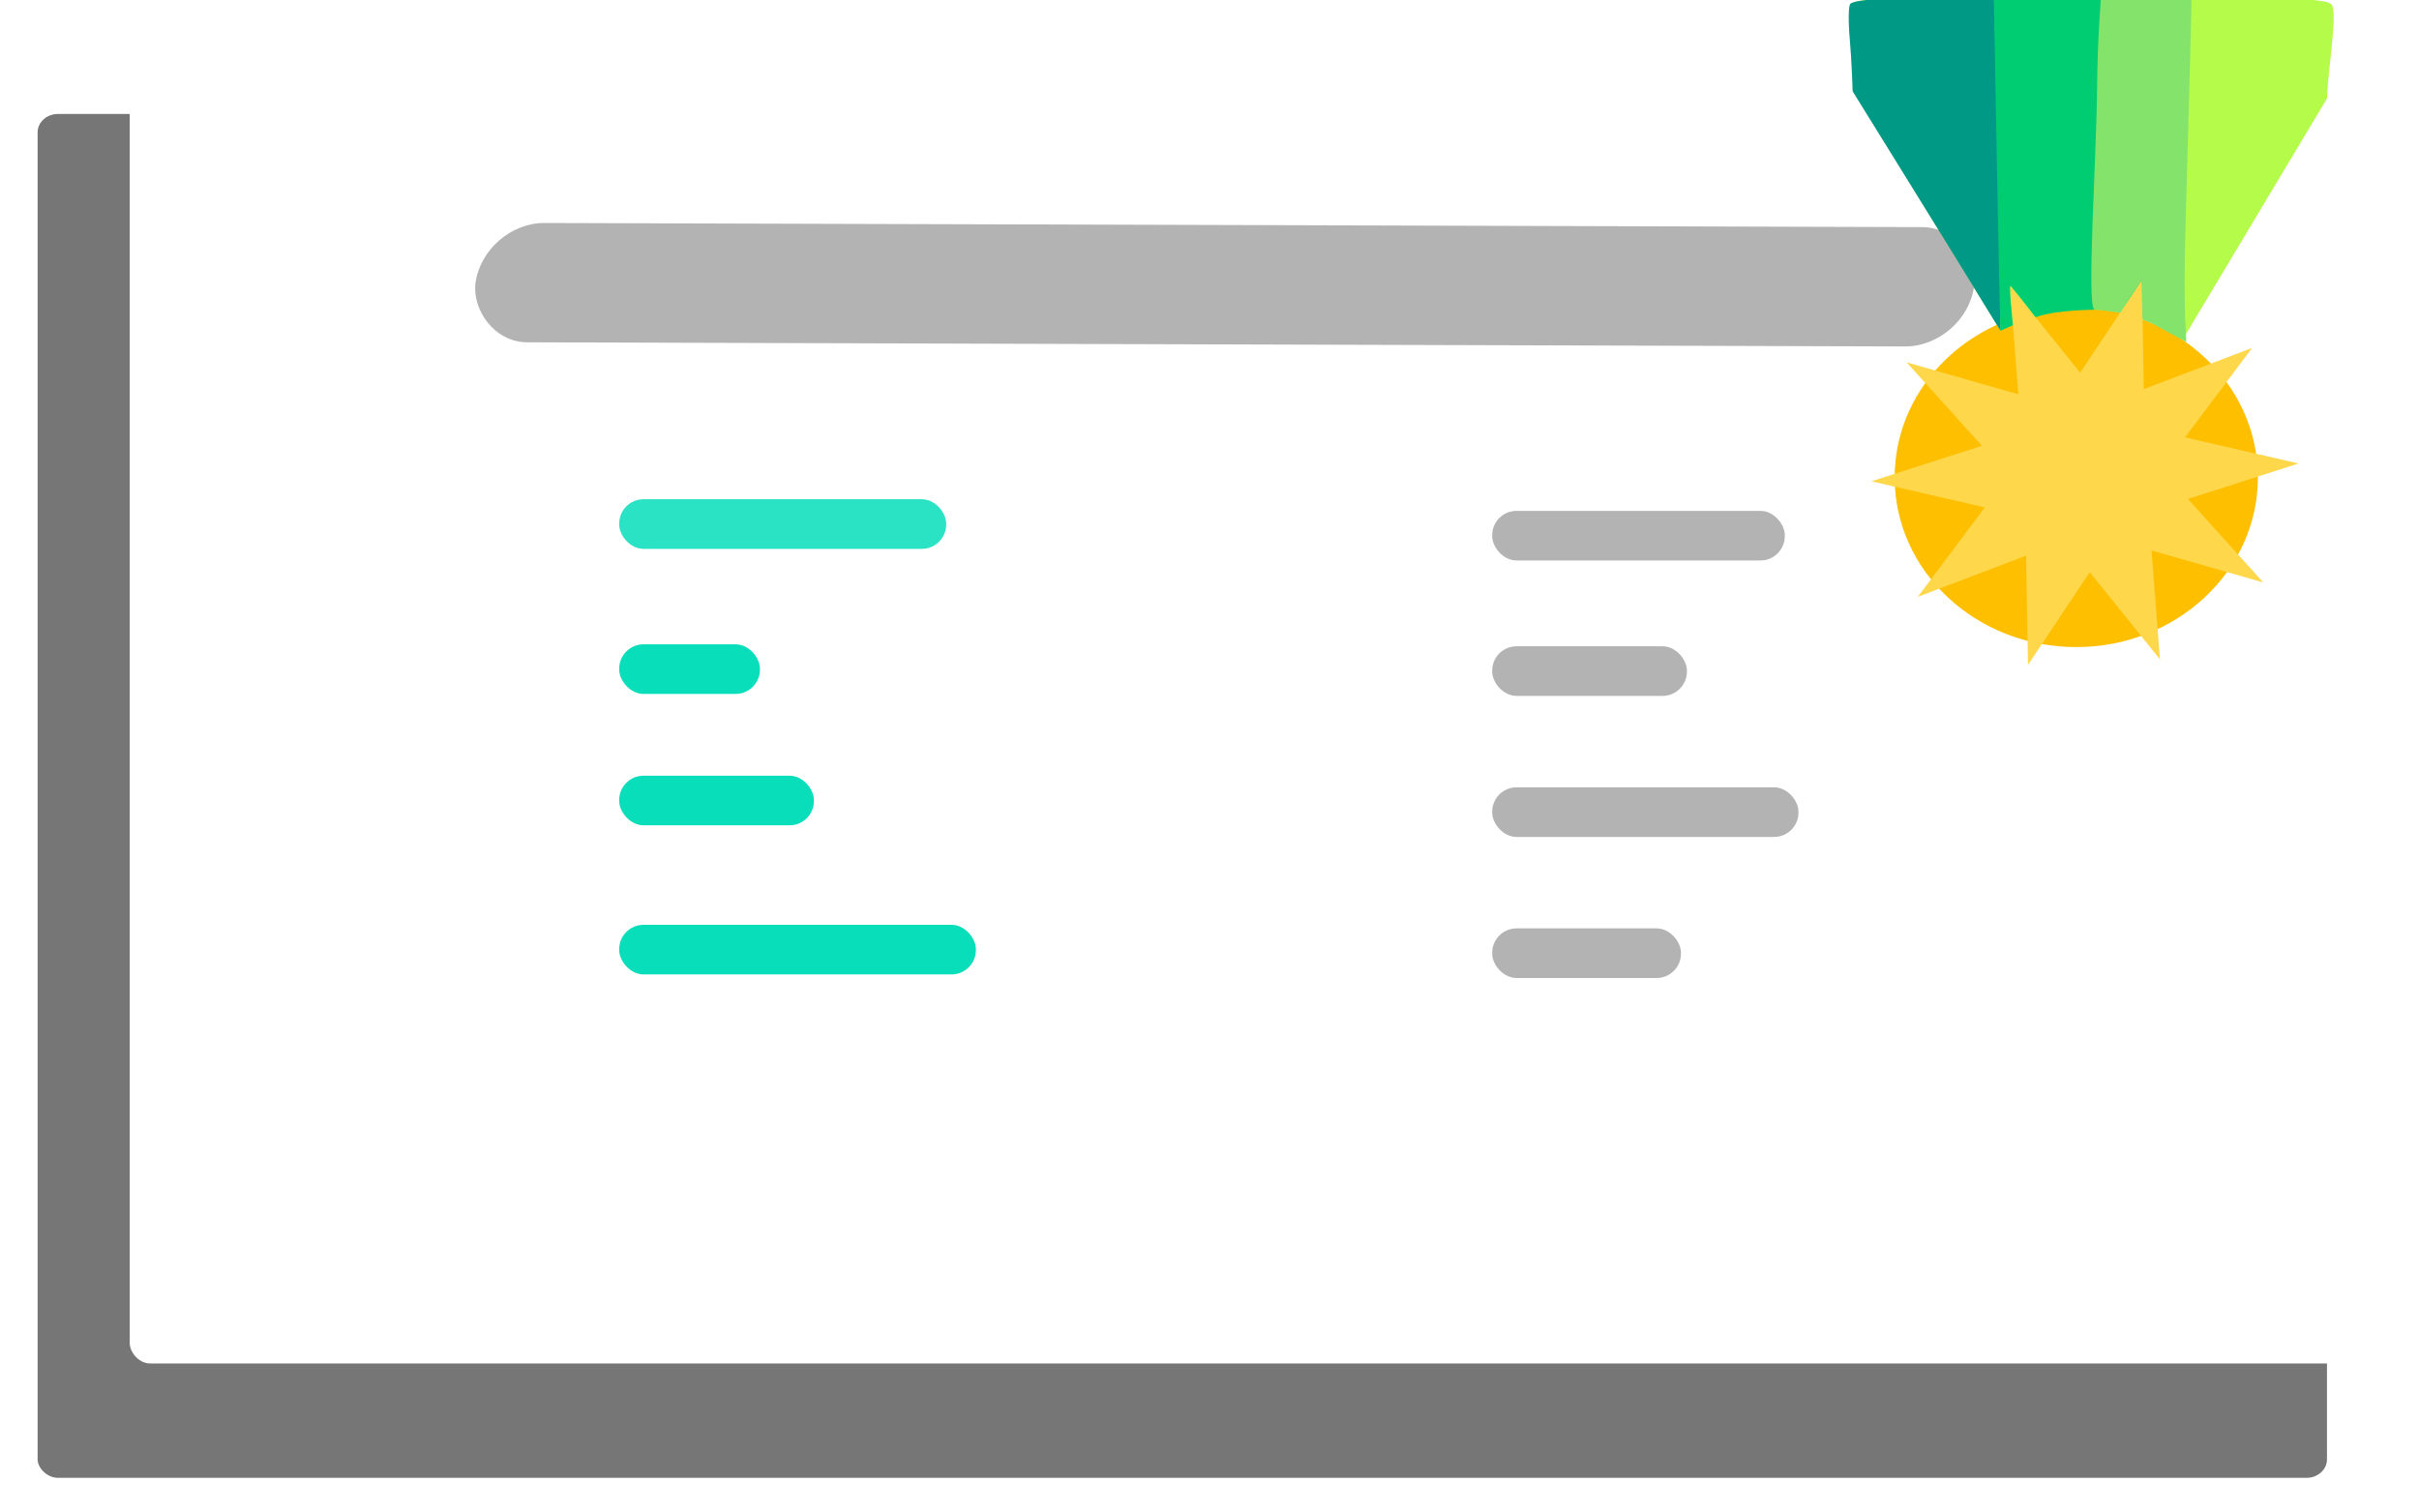 <?xml version="1.0" encoding="UTF-8"?>
<svg width="84.679mm" height="52.934mm" version="1.1" viewBox="0 0 300.05 187.56" xmlns="http://www.w3.org/2000/svg" xmlns:cc="http://creativecommons.org/ns#" xmlns:dc="http://purl.org/dc/elements/1.1/" xmlns:rdf="http://www.w3.org/1999/02/22-rdf-syntax-ns#">
 <defs>
  <filter id="filter898-8-9-5-7-1-3" x="-.017" y="-.026" width="1.034" height="1.051" color-interpolation-filters="sRGB">
   <feGaussianBlur stdDeviation="0.841"/>
  </filter>
 </defs>
 <g transform="translate(-221.41 -438.58)">
  <g transform="translate(-3999.7 -724.24)">
   <rect transform="matrix(2.368 0 0 2.14 4679.2 804.36)" x="-191.48" y="174.11" width="119.92" height="79.072" rx="1.068" ry="1.068" fill-opacity=".538" filter="url(#filter898-8-9-5-7-1-3)"/>
   <rect x="4237.2" y="1162.8" width="283.94" height="169.18" rx="2.53" ry="2.53" fill="#fff" style="mix-blend-mode:normal"/>
   <g fill="#b3b3b3">
    <rect transform="matrix(1 .003 -.142 .99 0 0)" x="4450" y="1189" width="185.86" height="14.954" rx="7.477" ry="7.477"/>
    <g fill-rule="evenodd">
     <rect x="4406.2" y="1226.2" width="36.295" height="6.156" rx="3.019" ry="3.019" stroke-width=".474"/>
     <rect x="4406.2" y="1243" width="24.153" height="6.156" rx="3.019" ry="3.019" stroke-width=".474"/>
     <rect x="4406.2" y="1260.5" width="37.99" height="6.156" rx="3.019" ry="3.019" stroke-width=".38"/>
     <rect x="4406.2" y="1278" width="23.416" height="6.156" rx="3.019" ry="3.019" stroke-width=".909"/>
    </g>
   </g>
   <g transform="translate(-24.286 -2.143)" fill-rule="evenodd">
    <rect x="4322.2" y="1226.9" width="40.559" height="6.156" rx="3.019" ry="3.019" fill="#2ae2c4" stroke-width=".614"/>
    <g fill="#09debb">
     <rect x="4322.2" y="1261.2" width="24.153" height="6.156" rx="3.019" ry="3.019" stroke-width=".474"/>
     <rect x="4322.2" y="1244.9" width="17.456" height="6.156" rx="3.019" ry="3.019" stroke-width=".403"/>
     <rect x="4322.2" y="1279.7" width="44.242" height="6.156" rx="3.019" ry="3.019" stroke-width=".642"/>
    </g>
   </g>
  </g>
 </g>
 <g transform="matrix(1.419 0 0 1.326 55.657 -69.578)">
  <circle cx="142.27" cy="97.14" r="15.875" fill="#fdbf00"/>
  <path d="m143.92 51.947-0.236 29.199m8.032 2.835 0.85-31.939m-17.576-0.094 0.661 31.467m0 1e-6c5.355-2.835 10.709-2.646 16.064 0.567l12.473-22.301c0.086-2.963 1.089-8.84 0.244-8.882-0.595-1.125-40.134-1.266-41.69-0.067-0.815-0.112 0.129 5.432-0.021 8.148z" fill="#b5fb49"/>
  <path d="m158.62 106.97-9.769-2.993 0.737 10.19-6.144-8.163-5.394 8.677-0.172-10.215-9.464 3.85 5.865-8.366-9.919-2.448 9.662-3.321-6.586-7.811 9.769 2.993-0.737-10.19 6.144 8.163 5.394-8.677 0.172 10.215 9.464-3.85-5.865 8.366 9.919 2.448-9.662 3.321z" fill="#ffd74a"/>
  <path d="m129.22 72.245-6.493-11.223-0.067-1.711c-0.037-0.941-0.115-2.279-0.173-2.972-0.158-1.879-0.14-3.336 0.042-3.517 0.39-0.387 3.651-0.655 9.817-0.807l2.723-0.067 0.061 1.506c0.085 2.091 0.565 29.926 0.524 29.966-0.018 0.018-2.864-5.003-6.435-11.175z" fill="#009985"/>
  <path d="m150.6 83.194c-0.523-0.183-1.248-0.594-1.677-0.763l-0.78-0.307-0.012-0.668c-7e-3 -0.367-0.039-1.147-0.071-1.734l-0.058-1.066-0.885 1.421c-0.487 0.782-0.914 1.439-0.949 1.461-0.035 0.022-0.466-0.021-0.958-0.095-1.751-0.263 0.433-0.038-1.489 0.009-4.24 0.104-4.936 0.779-5.029 0.677-0.062-0.068-0.672-0.949-1.183-1.625-0.511-0.676-0.943-1.246-0.959-1.268-0.117-0.154-0.083 0.741 0.111 2.895l0.074 0.771-0.773 0.361c-0.25 0.117-0.308 0.152-0.308 0.152-0.069-0.069-0.59-31.352-0.592-31.459-9e-4 -0.044 2.178-0.074 4.516 6.9e-5l4.342-0.009c0.302-0.003 0 0 0.532-0.044 0 0 7.081 31.273 7.024 31.086l-0.086 0.482z" fill="#00cc71"/>
  <path d="m148.86 82.709-0.801-0.34-0.038-1.594c-0.028-0.772-0.045-1.647-0.035-1.832l0.015-0.287-0.192 0.301c-0.106 0.165-0.522 0.823-0.926 1.46l-0.775 1.322s-1.617-0.255-1.956-0.276c-0.26-0.016-0.224-0.013-0.27-0.014-0.753-0.015 0.157-14.036 0.211-21.026 0.035-4.516 0.359-8.52 0.359-8.52 0.261-0.275 7.88-0.022 7.894 0.011 0.026 0.06-0.213 10.119-0.532 21.897-0.238 8.754 0.167 10.649 0.052 10.64-0.639-0.356-2.065-1.186-3.006-1.743z" fill="#84e36b"/>
 </g>
</svg>
